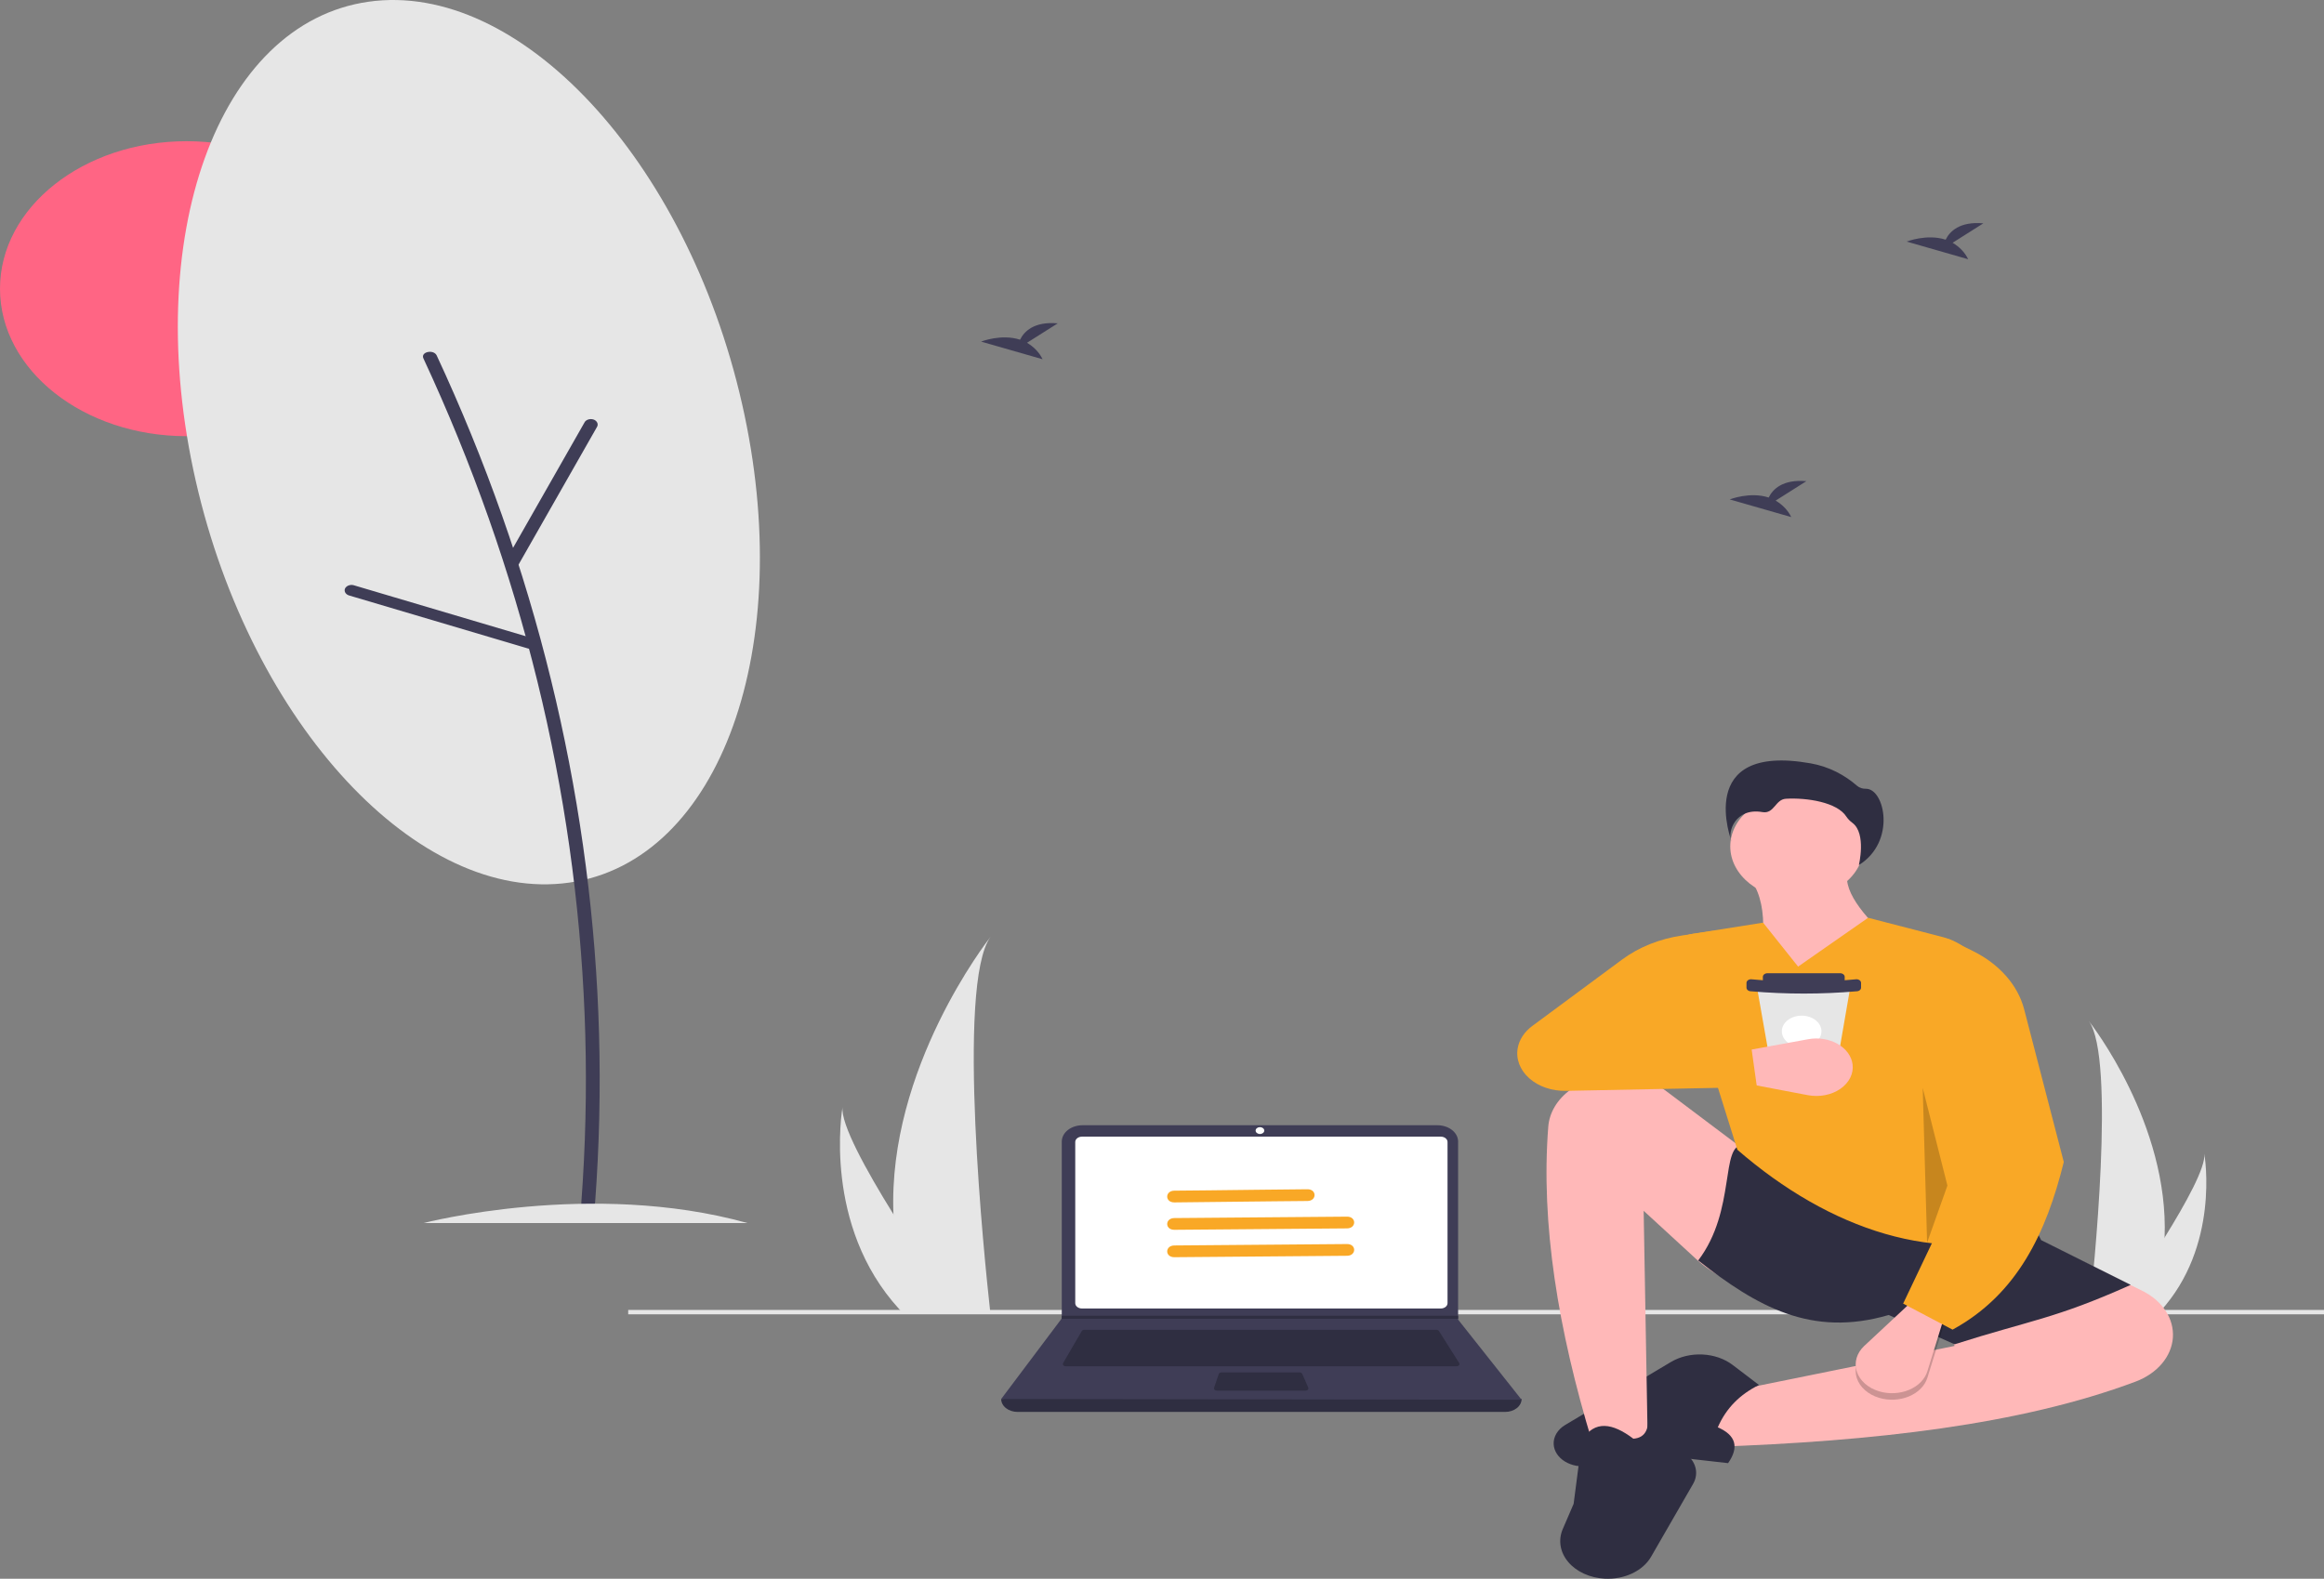 <svg width="780" height="530" viewBox="0 0 780 530" fill="none" xmlns="http://www.w3.org/2000/svg">
<rect x="0" y="0" width="780" height="530" fill="#808080" stroke="none"/>
<g clip-path="url(#clip0)">
<path d="M62.62 146.429C97.204 146.429 125.24 124.262 125.24 96.917C125.24 69.572 97.204 47.405 62.62 47.405C28.036 47.405 0 69.572 0 96.917C0 124.262 28.036 146.429 62.62 146.429Z" fill="#FF6584"/>
<path d="M726.497 415.452C726.212 423.88 724.426 432.234 721.193 440.268C721.12 440.454 721.042 440.638 720.965 440.824H701.172C701.193 440.657 701.214 440.471 701.235 440.268C702.555 428.272 710.164 355.259 701.066 342.773C701.861 343.786 728.032 377.334 726.497 415.452Z" fill="#E6E6E6"/>
<path d="M725.012 440.268C724.847 440.454 724.674 440.641 724.498 440.824H709.65C709.763 440.666 709.893 440.479 710.044 440.268C712.497 436.767 719.758 426.302 726.497 415.452C733.74 403.792 740.385 391.69 739.825 387.31C739.998 388.298 745.009 418.413 725.012 440.268Z" fill="#E6E6E6"/>
<path d="M780 439.758H210.844V441.23H780V439.758Z" fill="#E6E6E6"/>
<path d="M575.157 485.725L577.922 467.69L656.029 451.841L647.043 430.527C653.302 416.332 664.291 409.373 684.368 416.317L718.903 433.28C722.26 434.928 724.994 437.26 726.82 440.03C728.646 442.801 729.497 445.908 729.284 449.027C729.073 452.159 727.796 455.188 725.588 457.794C723.381 460.4 720.324 462.486 716.742 463.832C678.08 478.322 628.805 483.866 575.157 485.725Z" fill="#FFB8B8"/>
<path d="M579.996 491.191L555.803 488.458L533.176 492.109C531.789 492.333 530.358 492.316 528.981 492.06C527.604 491.803 526.313 491.313 525.199 490.624C524.085 489.935 523.173 489.062 522.527 488.067C521.881 487.072 521.515 485.977 521.456 484.86C521.391 483.609 521.71 482.365 522.386 481.234C523.063 480.103 524.076 479.119 525.34 478.366L560.798 457.243C563.839 455.432 567.597 454.537 571.397 454.718C575.198 454.9 578.792 456.147 581.535 458.235L590.364 464.958C584.046 468.057 579.347 472.707 576.54 479.167C582.612 481.807 583.764 485.814 579.996 491.191Z" fill="#2F2E41"/>
<path d="M603.102 301.841C615.458 301.841 625.475 293.921 625.475 284.151C625.475 274.381 615.458 266.461 603.102 266.461C590.745 266.461 580.728 274.381 580.728 284.151C580.728 293.921 590.745 301.841 603.102 301.841Z" fill="#FFB8B8"/>
<path d="M638.057 319.036L587.945 335.705C592.017 319.536 594.047 304.807 587.945 295.809L620.086 292.803C618.49 299.718 626.622 308.979 638.057 319.036Z" fill="#FFB8B8"/>
<path d="M553.039 485.179L534.376 484.086C522.943 446.39 517.089 410.759 519.644 378.242C520.005 373.495 522.678 369.043 527.101 365.82C531.524 362.597 537.354 360.854 543.367 360.957C549.146 361.061 554.667 362.864 558.854 366.014L582.988 384.173C593.751 392.208 602.106 402.044 607.442 412.961C614.277 427.115 611.823 435.05 595.506 433.702C585.31 432.804 575.932 428.862 569.288 422.681L551.656 406.48L553.039 485.179Z" fill="#FFB8B8"/>
<path d="M538.586 529.973C536.14 529.847 533.763 529.277 531.641 528.308C529.518 527.339 527.706 525.996 526.345 524.384C524.984 522.772 524.111 520.934 523.793 519.012C523.475 517.09 523.722 515.136 524.513 513.302L528.155 504.854L530.92 483.539C535.179 476.668 541.211 477.696 548.2 482.993C552.644 482.648 553.597 479.135 553.039 474.248L567.051 489.163C568.25 490.439 568.995 491.947 569.207 493.528C569.418 495.109 569.09 496.706 568.256 498.153L554.154 522.612C552.81 524.943 550.601 526.895 547.82 528.21C545.04 529.525 541.819 530.14 538.586 529.973Z" fill="#2F2E41"/>
<path d="M715.127 431.347C689.552 442.823 681.537 443.156 656.029 451.295L633.91 441.457C607.933 449.052 589.711 438.641 569.973 423.149C582.89 406.138 577.177 384.034 585.18 384.346L680.912 408.119L685.06 416.317L715.127 431.347Z" fill="#2F2E41"/>
<path d="M684.368 413.585C650.566 425.153 614.17 412.905 583.106 385.985L562.537 320.303C562.294 319.579 562.24 318.824 562.381 318.084C562.521 317.343 562.851 316.634 563.352 315.998C563.852 315.363 564.512 314.815 565.29 314.389C566.068 313.962 566.949 313.667 567.877 313.52L591.746 309.746L603.497 324.502L626.998 308.106L651.956 314.557C655.274 315.415 658.236 316.97 660.524 319.055C662.811 321.14 664.34 323.677 664.945 326.396L684.368 413.585Z" fill="#F9A826"/>
<path opacity="0.2" d="M630.678 469.267C628.853 468.717 627.222 467.83 625.921 466.679C624.621 465.528 623.688 464.147 623.202 462.652C622.715 461.158 622.689 459.592 623.126 458.088C623.563 456.584 624.45 455.184 625.713 454.007L641.513 439.271L652.573 444.19L646.878 462.547C646.466 463.875 645.701 465.119 644.635 466.196C643.569 467.273 642.225 468.159 640.694 468.794C639.162 469.43 637.477 469.801 635.75 469.882C634.023 469.963 632.294 469.754 630.678 469.267Z" fill="black"/>
<path d="M630.678 467.081C628.853 466.531 627.222 465.644 625.921 464.493C624.621 463.342 623.688 461.961 623.202 460.466C622.715 458.972 622.689 457.406 623.126 455.902C623.563 454.398 624.45 452.998 625.713 451.821L641.513 437.085L652.573 442.004L646.878 460.361C646.466 461.689 645.701 462.933 644.635 464.01C643.569 465.087 642.225 465.973 640.694 466.608C639.162 467.244 637.477 467.615 635.75 467.696C634.023 467.777 632.294 467.568 630.678 467.081Z" fill="#FFB8B8"/>
<path d="M655.338 446.376L638.749 437.632L662.941 386.805L653.955 315.211L662.152 319.261C666.551 321.435 670.346 324.293 673.306 327.662C676.266 331.03 678.33 334.839 679.373 338.857L692.663 390.084C686.848 413.696 677.155 434.472 655.338 446.376Z" fill="#F9A826"/>
<path opacity="0.2" d="M645.315 365.218L653.61 398.009L646.787 417.187L645.315 365.218Z" fill="black"/>
<path d="M581.221 282.634C581.221 282.634 568.328 249.272 607.732 256.269C613.844 257.354 619.124 260.163 623.325 263.838C623.701 264.159 624.162 264.411 624.675 264.577C625.187 264.742 625.74 264.817 626.293 264.796C632.588 264.796 636.476 282.581 623.887 290.402C623.887 290.402 626.455 279.878 621.786 276.292C620.946 275.685 620.244 274.97 619.708 274.176C616.669 269.329 606.453 267.738 599.408 268.151C595.811 268.361 595.496 273.32 591.514 272.627C582.454 271.051 579.562 279.35 581.221 282.634Z" fill="#2F2E41"/>
<path d="M620.881 332.152L620.621 333.662L619.011 342.983L616.374 358.247L615.714 362.069C615.663 362.36 615.481 362.628 615.2 362.821C614.92 363.015 614.56 363.122 614.188 363.122H596.604C596.232 363.122 595.873 363.016 595.592 362.823C595.312 362.63 595.129 362.363 595.078 362.072L594.406 358.247L591.725 342.983L590.086 333.656L589.823 332.155C589.792 331.982 589.809 331.807 589.872 331.64C589.935 331.473 590.042 331.319 590.186 331.188C590.331 331.056 590.509 330.951 590.71 330.879C590.91 330.807 591.128 330.769 591.348 330.769H619.355C619.575 330.769 619.793 330.807 619.993 330.879C620.193 330.951 620.371 331.056 620.516 331.187C620.66 331.317 620.768 331.471 620.831 331.638C620.894 331.804 620.911 331.98 620.881 332.152Z" fill="#E6E6E6"/>
<path d="M593.203 326.725H617.591C617.793 326.725 617.994 326.757 618.18 326.818C618.367 326.879 618.537 326.969 618.68 327.082C618.823 327.195 618.937 327.329 619.014 327.477C619.091 327.625 619.131 327.783 619.131 327.943V329.552C619.131 329.875 618.969 330.184 618.68 330.413C618.391 330.641 618 330.769 617.591 330.769H593.203C592.795 330.769 592.403 330.641 592.114 330.413C591.826 330.184 591.663 329.875 591.663 329.552V327.943C591.663 327.783 591.703 327.625 591.781 327.477C591.858 327.329 591.971 327.195 592.114 327.082C592.257 326.969 592.427 326.879 592.614 326.818C592.801 326.757 593.001 326.725 593.203 326.725Z" fill="#3F3D56"/>
<path d="M623.085 332.791C611.328 333.806 599.467 333.806 587.71 332.791C587.508 332.791 587.307 332.76 587.121 332.699C586.934 332.638 586.764 332.548 586.621 332.435C586.478 332.322 586.365 332.187 586.287 332.04C586.21 331.892 586.17 331.734 586.17 331.574V329.965C586.17 329.805 586.21 329.647 586.287 329.499C586.365 329.351 586.478 329.217 586.621 329.104C586.764 328.991 586.934 328.901 587.121 328.84C587.307 328.779 587.508 328.747 587.71 328.747C599.457 329.889 611.337 329.889 623.085 328.747C623.493 328.747 623.885 328.876 624.174 329.104C624.463 329.332 624.625 329.642 624.625 329.965V331.574C624.625 331.897 624.463 332.206 624.174 332.435C623.885 332.663 623.493 332.791 623.085 332.791Z" fill="#3F3D56"/>
<path d="M604.684 351.478C608.355 351.478 611.331 349.125 611.331 346.223C611.331 343.32 608.355 340.967 604.684 340.967C601.012 340.967 598.036 343.32 598.036 346.223C598.036 349.125 601.012 351.478 604.684 351.478Z" fill="white"/>
<path d="M621.772 357.279C621.974 358.815 621.707 360.366 620.994 361.803C620.281 363.24 619.143 364.52 617.674 365.537C616.206 366.554 614.45 367.278 612.555 367.648C610.659 368.018 608.68 368.023 606.781 367.662L583.023 363.152L583.591 353.129L606.883 348.874C608.569 348.566 610.317 348.545 612.014 348.812C613.711 349.079 615.316 349.628 616.724 350.423C618.132 351.218 619.31 352.24 620.18 353.422C621.05 354.604 621.593 355.919 621.772 357.279Z" fill="#FFB8B8"/>
<path d="M589.673 364.944L525.554 366.212C523.24 366.257 520.941 365.903 518.817 365.175C516.693 364.446 514.795 363.36 513.257 361.992C511.718 360.624 510.575 359.007 509.907 357.255C509.24 355.502 509.063 353.655 509.391 351.843C509.904 349.003 511.627 346.387 514.277 344.428L544.466 322.098C550.065 317.957 557.041 315.164 564.577 314.047L575.157 312.478L581.378 349.642L545.435 346.362L587.599 350.188L589.673 364.944Z" fill="#F9A826"/>
<path d="M505.203 473.996H341.513C340.057 473.996 338.661 473.539 337.632 472.725C336.602 471.911 336.024 470.807 336.024 469.656C395.362 464.204 453.584 464.204 510.691 469.656C510.691 470.807 510.113 471.911 509.084 472.725C508.054 473.539 506.658 473.996 505.203 473.996Z" fill="#2F2E41"/>
<path d="M510.691 469.912L336.024 469.656L356.267 442.725L356.364 442.597V383.242C356.364 382.522 356.543 381.809 356.892 381.143C357.241 380.477 357.752 379.873 358.396 379.363C359.04 378.854 359.805 378.45 360.647 378.174C361.489 377.898 362.391 377.757 363.302 377.757H482.444C483.355 377.757 484.258 377.898 485.1 378.174C485.941 378.45 486.706 378.854 487.351 379.363C487.995 379.873 488.506 380.477 488.855 381.143C489.203 381.809 489.383 382.522 489.383 383.242V443.005L510.691 469.912Z" fill="#3F3D56"/>
<path d="M363.144 381.586C362.545 381.586 361.97 381.775 361.547 382.11C361.123 382.445 360.885 382.899 360.884 383.373V437.491C360.885 437.965 361.123 438.419 361.547 438.754C361.97 439.089 362.545 439.278 363.144 439.278H483.571C484.17 439.278 484.745 439.089 485.168 438.754C485.592 438.419 485.83 437.965 485.831 437.491V383.373C485.83 382.899 485.592 382.445 485.168 382.11C484.744 381.775 484.17 381.586 483.571 381.586L363.144 381.586Z" fill="white"/>
<path d="M363.936 446.426C363.75 446.426 363.569 446.468 363.413 446.547C363.257 446.626 363.133 446.739 363.056 446.872L356.818 457.593C356.75 457.71 356.72 457.838 356.732 457.967C356.743 458.095 356.795 458.219 356.882 458.327C356.97 458.435 357.091 458.524 357.233 458.585C357.376 458.647 357.535 458.679 357.698 458.679H488.871C489.036 458.679 489.199 458.646 489.343 458.582C489.487 458.519 489.608 458.427 489.695 458.316C489.782 458.205 489.831 458.078 489.839 457.948C489.846 457.818 489.811 457.688 489.737 457.571L482.957 446.849C482.877 446.722 482.754 446.615 482.601 446.54C482.448 446.465 482.271 446.426 482.091 446.426L363.936 446.426Z" fill="#2F2E41"/>
<path d="M422.873 380.692C423.676 380.692 424.326 380.178 424.326 379.544C424.326 378.909 423.676 378.395 422.873 378.395C422.071 378.395 421.42 378.909 421.42 379.544C421.42 380.178 422.071 380.692 422.873 380.692Z" fill="white"/>
<path d="M409.98 460.722C409.767 460.722 409.56 460.777 409.391 460.88C409.222 460.982 409.1 461.126 409.045 461.288L407.48 465.883C407.441 465.997 407.436 466.116 407.465 466.231C407.494 466.346 407.556 466.455 407.647 466.548C407.737 466.642 407.853 466.717 407.987 466.769C408.12 466.821 408.267 466.848 408.415 466.848H438.171C438.326 466.848 438.478 466.819 438.615 466.763C438.752 466.707 438.871 466.626 438.96 466.527C439.05 466.427 439.108 466.312 439.13 466.191C439.152 466.071 439.137 465.947 439.086 465.832L437.075 461.237C437.009 461.087 436.885 460.956 436.721 460.864C436.557 460.771 436.361 460.722 436.159 460.722H409.98Z" fill="#2F2E41"/>
<path d="M489.382 441.703V442.725H356.267L356.367 442.597V441.703H489.382Z" fill="#2F2E41"/>
<path d="M299.867 407.647C300.233 418.449 302.522 429.157 306.665 439.454C306.76 439.693 306.859 439.929 306.958 440.168H332.328C332.3 439.954 332.273 439.715 332.246 439.454C330.555 424.078 320.802 330.497 332.463 314.494C331.443 315.792 297.901 358.791 299.867 407.647Z" fill="#E6E6E6"/>
<path d="M301.771 439.454C301.983 439.693 302.204 439.932 302.43 440.168H321.461C321.317 439.964 321.15 439.725 320.956 439.454C317.812 434.967 308.506 421.553 299.867 407.647C290.584 392.703 282.068 377.192 282.785 371.578C282.564 372.844 276.14 411.442 301.771 439.454Z" fill="#E6E6E6"/>
<path d="M344.694 115.072L355.009 108.55C346.996 107.851 343.704 111.306 342.356 114.041C336.097 111.985 329.282 114.679 329.282 114.679L349.919 120.602C348.878 118.404 347.065 116.485 344.694 115.072Z" fill="#3F3D56"/>
<path d="M655.349 81.498L665.663 74.975C657.65 74.276 654.358 77.732 653.011 80.466C646.751 78.411 639.936 81.105 639.936 81.105L660.573 87.028C659.532 84.83 657.72 82.911 655.349 81.498Z" fill="#3F3D56"/>
<path d="M595.956 168.056L606.27 161.533C598.258 160.834 594.966 164.289 593.618 167.024C587.358 164.969 580.544 167.662 580.544 167.662L601.181 173.586C600.14 171.387 598.327 169.469 595.956 168.056Z" fill="#3F3D56"/>
<path d="M191.079 296.3C241.696 289.085 267.633 217.037 249.013 135.378C230.392 53.718 174.264 -6.631 123.647 0.585C73.03 7.801 47.093 79.849 65.713 161.508C84.334 243.167 140.462 303.516 191.079 296.3Z" fill="#E6E6E6"/>
<path d="M142.111 120.321C150.303 137.933 157.592 155.784 163.979 173.875C170.354 191.95 175.807 210.206 180.339 228.645C184.87 247.078 188.462 265.635 191.116 284.315C193.757 302.962 195.453 321.673 196.206 340.447C196.954 359.202 196.747 377.96 195.586 396.721C195.443 399.019 195.286 401.317 195.114 403.615C194.939 405.968 199.569 405.96 199.743 403.615C201.142 384.794 201.581 365.95 201.06 347.083C200.536 328.324 199.063 309.601 196.64 290.915C194.212 272.175 190.848 253.529 186.548 234.978C182.246 216.435 177.008 198.048 170.834 179.818C164.664 161.608 157.57 143.615 149.551 125.839C148.573 123.671 147.581 121.508 146.575 119.348C145.556 117.156 141.08 118.104 142.111 120.321V120.321Z" fill="#3F3D56"/>
<path d="M174.01 189.601L194.52 153.594L200.301 143.445C200.593 143.022 200.669 142.528 200.515 142.062C200.36 141.597 199.987 141.196 199.471 140.941C198.939 140.7 198.309 140.633 197.717 140.756C197.124 140.879 196.617 141.181 196.304 141.597L175.794 177.605L170.013 187.754C169.721 188.176 169.645 188.671 169.799 189.136C169.953 189.602 170.327 190.003 170.843 190.258C171.374 190.499 172.004 190.565 172.597 190.442C173.189 190.32 173.697 190.017 174.01 189.601H174.01Z" fill="#3F3D56"/>
<path d="M178.542 214.204L131.775 200.34L118.594 196.433C118.002 196.308 117.372 196.372 116.839 196.611C116.307 196.85 115.914 197.245 115.747 197.711C115.597 198.179 115.681 198.674 115.983 199.094C116.284 199.513 116.779 199.824 117.363 199.962L164.13 213.826L177.311 217.734C177.903 217.859 178.533 217.795 179.066 217.556C179.599 217.317 179.991 216.921 180.159 216.456C180.309 215.988 180.224 215.492 179.923 215.073C179.621 214.653 179.127 214.342 178.542 214.204V214.204Z" fill="#3F3D56"/>
<path d="M142.124 410.599C142.124 410.599 198.449 395.958 250.915 410.599H142.124Z" fill="#E6E6E6"/>
<path d="M394.153 403.662C405.314 403.57 416.474 403.412 427.634 403.292C431.355 403.252 435.076 403.217 438.797 403.187C442.003 403.161 442.011 399.219 438.797 399.245C427.635 399.337 416.476 399.495 405.315 399.615C401.594 399.655 397.874 399.69 394.153 399.72C390.947 399.747 390.938 403.688 394.153 403.662Z" fill="#F9A826"/>
<path d="M394.153 412.859L439.262 412.49L452.091 412.385C455.297 412.358 455.305 408.417 452.091 408.443L406.982 408.812L394.153 408.918C390.947 408.944 390.939 412.886 394.153 412.859Z" fill="#F9A826"/>
<path d="M394.153 422.057L439.262 421.687L452.091 421.582C455.297 421.556 455.305 417.614 452.091 417.64L406.982 418.01L394.153 418.115C390.947 418.141 390.939 422.083 394.153 422.057Z" fill="#F9A826"/>
</g>
<defs>
<clipPath id="clip0">
<rect width="780" height="530" fill="white"/>
</clipPath>
</defs>
</svg>
